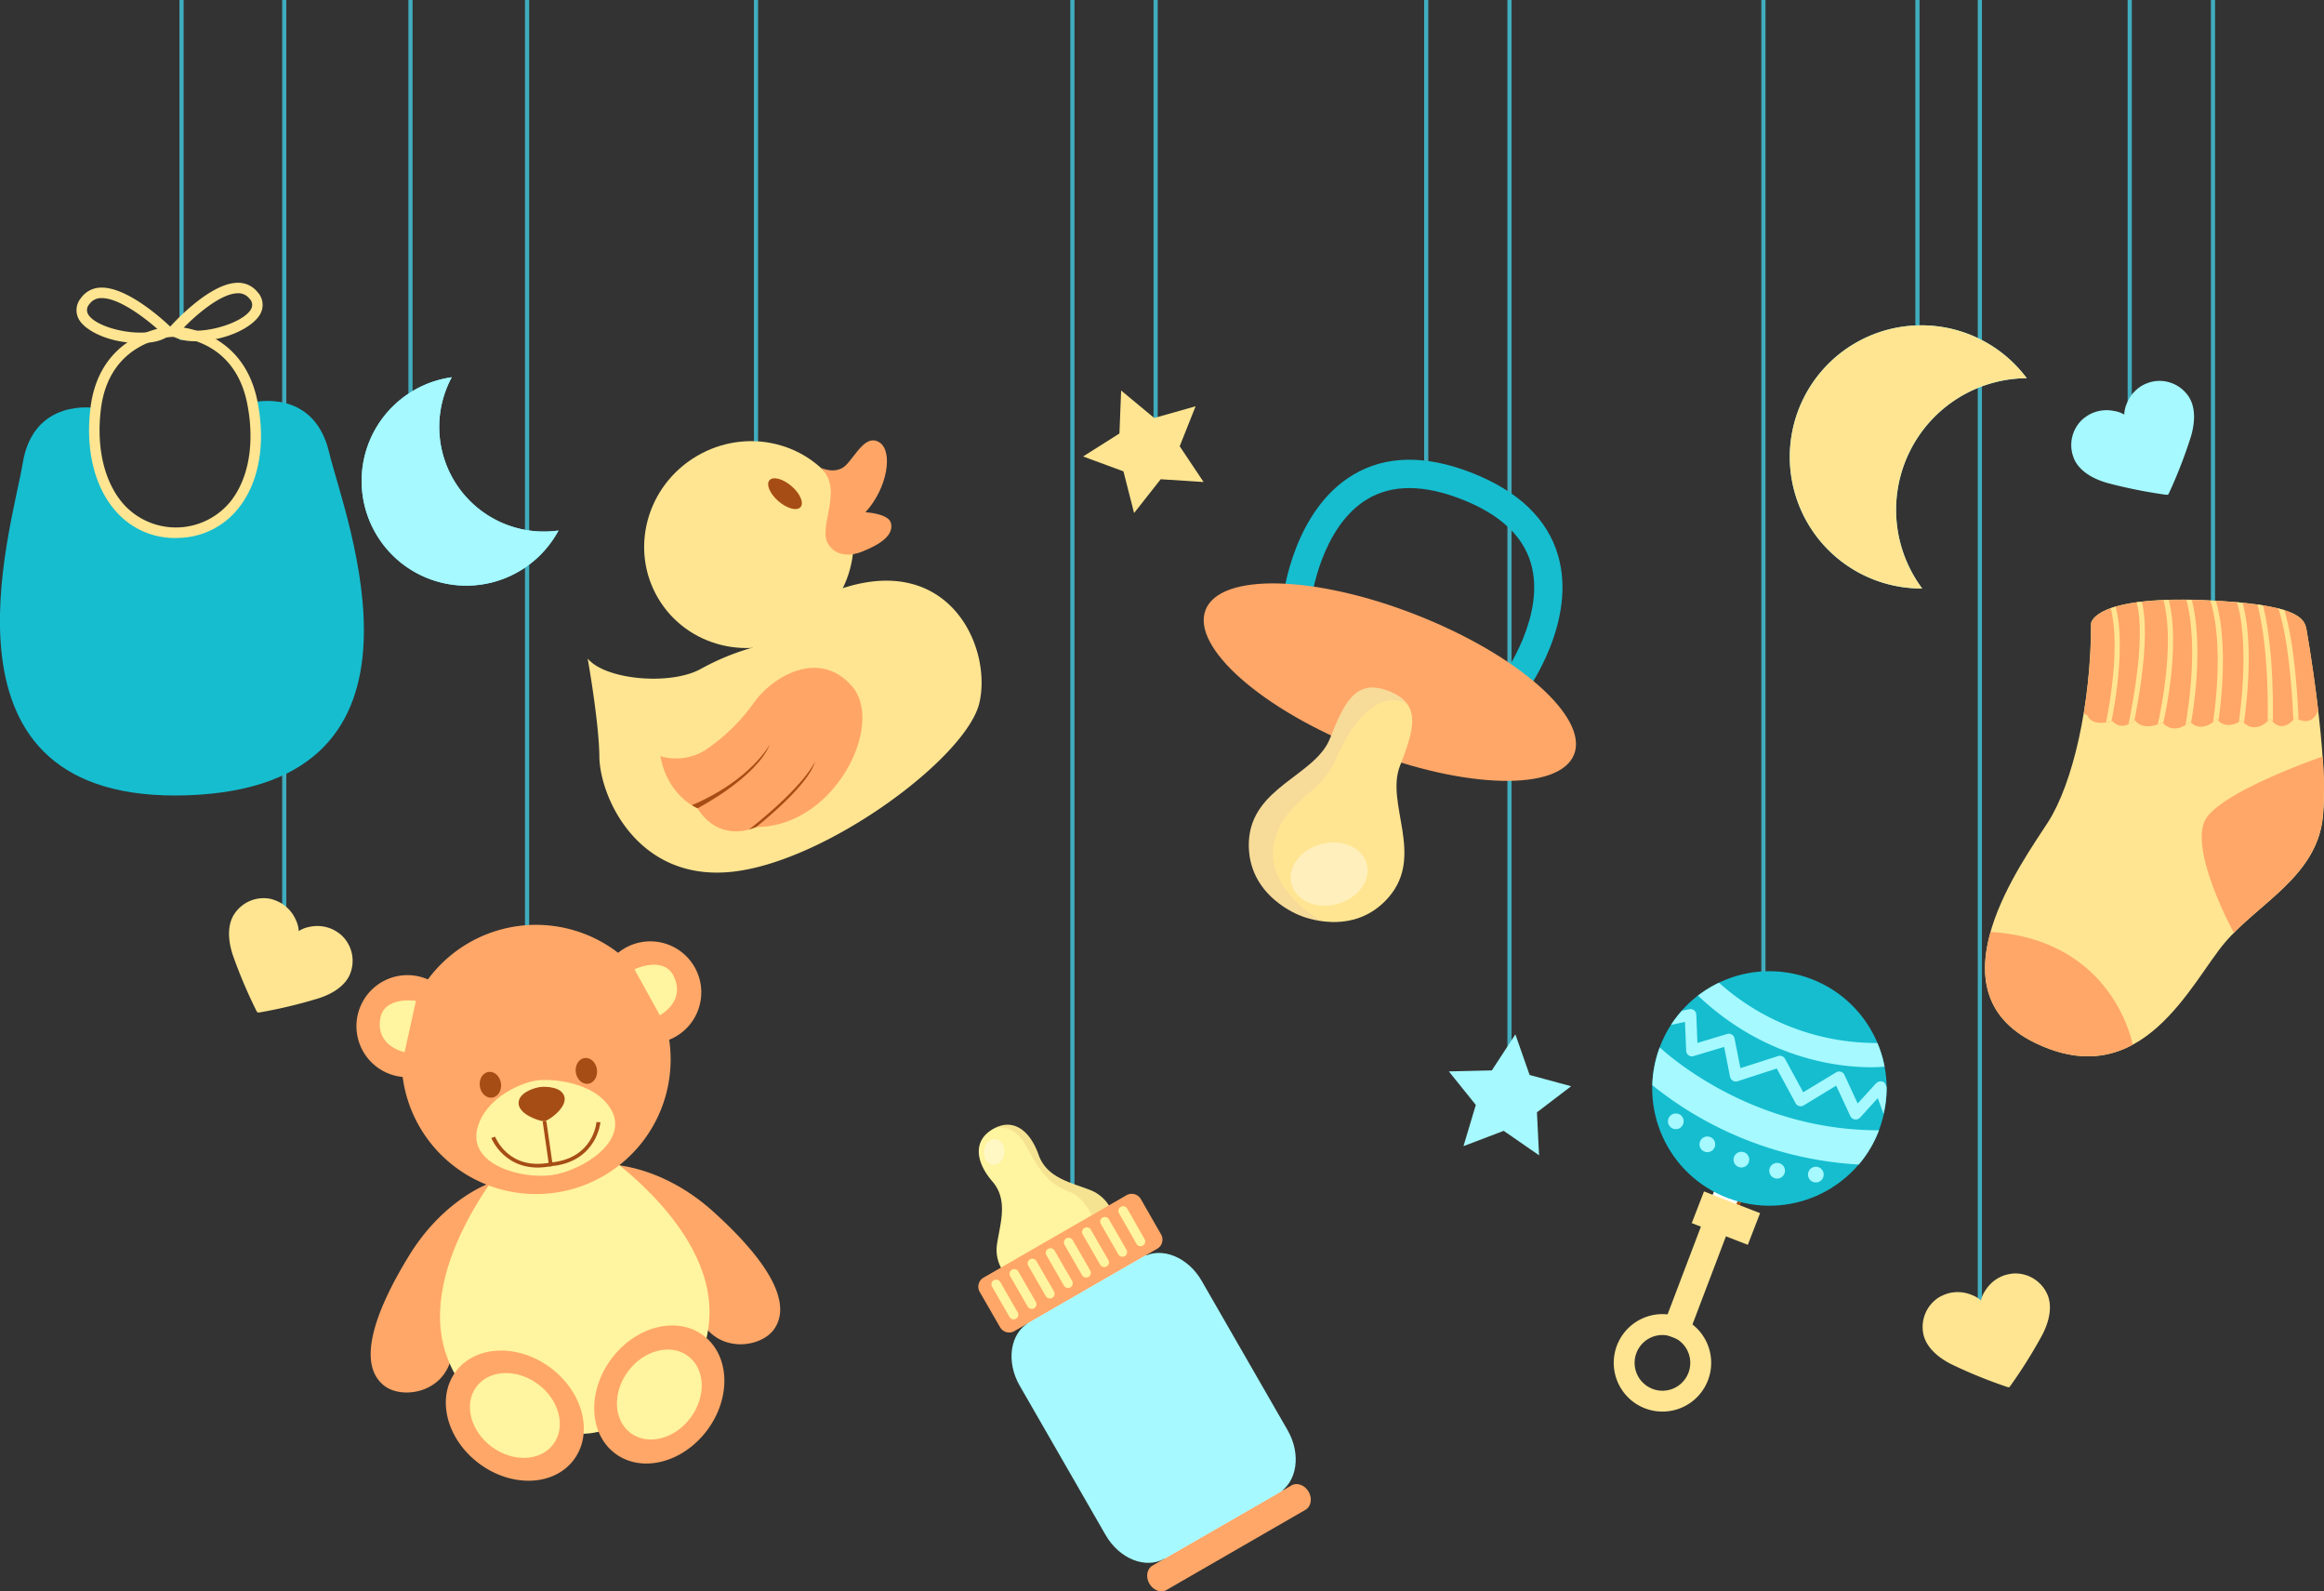 <svg id="OBJECTS" xmlns="http://www.w3.org/2000/svg" xmlns:xlink="http://www.w3.org/1999/xlink" viewBox="0 0 703.15 481.33">
  <rect x="0" y="0" width="703.15" height="481.33" fill="#333333" stroke="none"/>
  <defs>
    <style>
      .cls-1 {
        fill: #ffa768;
      }

      .cls-2 {
        fill: none;
        stroke: #40adbf;
        stroke-miterlimit: 10;
        stroke-width: 1.26px;
      }

      .cls-3 {
        fill: #a5f9ff;
      }

      .cls-4, .cls-8 {
        fill: #fff;
      }

      .cls-5 {
        fill: #15bdcf;
      }

      .cls-6 {
        fill: #ffe591;
      }

      .cls-7 {
        fill: #b080e4;
      }

      .cls-14, .cls-7 {
        opacity: 0.1;
      }

      .cls-8 {
        opacity: 0.4;
      }

      .cls-14, .cls-9 {
        fill: #a64d16;
      }

      .cls-10 {
        fill: #ffa666;
      }

      .cls-11 {
        fill: #fff49f;
      }

      .cls-12 {
        fill: #8190ba;
      }

      .cls-13 {
        fill: #82ebff;
      }

      .cls-15 {
        clip-path: url(#clip-path);
      }

      .cls-16 {
        fill: #52adc4;
      }
    </style>
    <clipPath id="clip-path" transform="translate(-48.42)">
      <path class="cls-1" d="M715.13,181.57c28.32,1.13,30.55,5.33,31.14,8.86,0,0,2,11.21,3.54,24.36h0s-1.38,5.53-7,2.32c0,0-3.74,5.45-7.55.28,0,0-4.34,5.46-8.62.53,0,0-4.64,3.39-7.5-.48,0,0-4.28,4.69-8.14.87,0,0-4.58,4.4-8.32.23,0,0-5.7,3-8.39-.78,0,0-3.58,3.74-6.78.34,0,0-6,2.08-7.64-1.85l-1-.39a167.13,167.13,0,0,0,2.25-27.32S681.79,180.24,715.13,181.57Z"/>
    </clipPath>
  </defs>
  <title>bg-deco-2</title>
  <g>
    <line class="cls-2" x1="228.74" x2="228.74" y2="159.88"/>
    <line class="cls-2" x1="431.52" x2="431.52" y2="143.06"/>
    <line class="cls-2" x1="580.14" x2="580.14" y2="103.2"/>
    <line class="cls-2" x1="644.37" x2="644.37" y2="124.02"/>
    <line class="cls-2" x1="669.56" x2="669.56" y2="185.07"/>
    <line class="cls-2" x1="533.54" x2="533.54" y2="302.2"/>
    <line class="cls-2" x1="324.46" x2="324.46" y2="362.66"/>
    <line class="cls-2" x1="349.65" x2="349.65" y2="127.13"/>
    <line class="cls-2" x1="456.71" x2="456.71" y2="321.1"/>
    <line class="cls-2" x1="599.03" x2="599.03" y2="399.61"/>
    <line class="cls-2" x1="124.2" x2="124.2" y2="120.99"/>
    <line class="cls-2" x1="54.93" x2="54.93" y2="102.83"/>
    <line class="cls-2" x1="159.47" x2="159.47" y2="319.84"/>
    <line class="cls-2" x1="86" x2="86" y2="276.27"/>
    <g>
      <path class="cls-3" d="M439.53,182.5l-3.75-.2a58.38,58.38,0,0,0-6.94,0h0c-7.53.5-11,2.63-11.62,4.29-1.93,4.93,9.44,18.73,35.07,30.78l4.82,2.27-2.31,5.83c-2.42,6.16-7.61,10.1-12.63,13.91-6,4.56-11.2,8.5-11.48,15.57-0.49,12.26,11.76,16.69,11.88,16.74l0.39,0.15a22.33,22.33,0,0,0,9,1.37,15.24,15.24,0,0,0,11.06-5.58c4.6-5.38,3.47-11.79,2.16-19.22-1.09-6.21-2.22-12.62.19-18.78l2.27-5.89,5.05,1.56c12.76,3.94,24.76,5.78,33.79,5.17,7.54-.5,11-2.63,11.63-4.3,1-2.5-1.95-8.5-10.69-15.78l-2.88-2.4L501,205.55a147.24,147.24,0,0,0-57.16-22.41Z" transform="translate(-48.42)"/>
      <g>
        <path class="cls-4" d="M440.79,182.42l-3.75-.2a58.36,58.36,0,0,0-6.94,0h0c-7.53.5-11,2.63-11.62,4.29-1.93,4.93,9.44,18.73,35.07,30.78l4.82,2.27-2.31,5.83c-2.42,6.16-7.61,10.1-12.63,13.91-6,4.56-11.2,8.5-11.48,15.57-0.49,12.26,11.76,16.69,11.88,16.74l0.39,0.15a22.33,22.33,0,0,0,9,1.37,15.24,15.24,0,0,0,11.06-5.58c4.6-5.38,3.47-11.79,2.16-19.22-1.09-6.21-2.22-12.62.19-18.78l2.27-5.89,5.05,1.56c12.76,3.94,24.76,5.78,33.79,5.17,7.54-.5,11-2.63,11.63-4.3,1-2.5-1.95-8.5-10.69-15.78l-2.88-2.4-3.59-2.46a147.24,147.24,0,0,0-57.16-22.41Z" transform="translate(-48.42)"/>
        <g>
          <path class="cls-5" d="M436.67,180.47l4.25,0.51,4.25,0.51c0-.22,2.85-22.11,17-30.54,7.45-4.45,17-4.42,28.49.07s18.5,11,20.94,19.31c4.64,15.79-8.17,33.76-8.3,33.94l3.46,2.51,3.46,2.51c0.63-.87,15.4-21.49,9.6-41.33-3.22-11-12-19.4-26-24.91s-26.19-5.33-36,.57C440,154.24,436.79,179.4,436.67,180.47Z" transform="translate(-48.42)"/>
          <ellipse class="cls-1" cx="468.94" cy="206.32" rx="21.86" ry="59.88" transform="translate(57.25 567.59) rotate(-68.59)"/>
          <g>
            <path class="cls-6" d="M426.28,254.66C425.62,271.25,442,277,442,277s15.86,6.91,26.66-5.71-1.12-28.3,3.33-39.62,6.5-18.78-3.34-22.63-13.39,3-17.83,14.33S426.94,238.06,426.28,254.66Z" transform="translate(-48.42)"/>
            <path class="cls-7" d="M442,277a26.51,26.51,0,0,0,6.36,1.63s-16.81-9.18-14.59-22.74,14.17-15.08,19-26.59,13.17-20.7,21.35-16.42h0a11.81,11.81,0,0,0-5.49-3.84c-9.84-3.86-13.39,3-17.83,14.33s-23.83,14.73-24.49,31.32S442,277,442,277Z" transform="translate(-48.42)"/>
            <ellipse class="cls-8" cx="453.65" cy="263.82" rx="11.85" ry="9.43" transform="matrix(0.96, -0.26, 0.26, 0.96, -101.96, 129.07)"/>
          </g>
        </g>
      </g>
    </g>
    <g>
      <path class="cls-5" d="M236,209.62c0.95,6.22,1.75,13.52,1.36,18.88-0.25,3.53,2.37,13.13,9.85,20.4,6.25,6.08,14,8.69,23.06,7.78,9.34-.94,21.42-5.56,34-13,20.21-11.93,33.95-26.3,35.55-33.3,1.55-6.78-.57-17.43-7.55-23.81-6.18-5.65-15.06-6.81-25.68-3.35l-14.3,4.66,6.64-13.49a25.3,25.3,0,0,0,2.44-8.26l0.56-4.81,4.79-.73a6,6,0,0,0,1-.24l-10-.53,9-9.91a19.44,19.44,0,0,0,3.65-5.86l-0.33.34a11.71,11.71,0,0,1-2.36,1.85c-5.68,3.35-11.84.56-12.52,0.23l2.12-4.39-3.46,3.54a25.54,25.54,0,0,0-30.24-2.93c-12.13,7.16-16.36,22.54-9.42,34.28A24.62,24.62,0,0,0,276,189l0.9-.22,1.55,0.4-1.22,4.74,0.76,5.94,0.4,1.62a70.41,70.41,0,0,0-14,5.89C257.49,211,245.69,211.88,236,209.62Z" transform="translate(-48.42)"/>
      <g>
        <path class="cls-4" d="M234.78,210.34c0.95,6.22,1.75,13.52,1.36,18.88-0.25,3.53,2.37,13.13,9.85,20.4,6.25,6.08,14,8.69,23.06,7.78,9.34-.94,21.42-5.56,34-13,20.21-11.93,33.95-26.3,35.55-33.3,1.55-6.78-.57-17.42-7.55-23.81-6.18-5.65-15.06-6.81-25.68-3.35l-14.3,4.66,6.64-13.49a25.3,25.3,0,0,0,2.44-8.26l0.56-4.81,4.79-.73a6,6,0,0,0,1-.24l-10-.53,9-9.91a19.42,19.42,0,0,0,3.65-5.85l-0.33.34a11.71,11.71,0,0,1-2.36,1.85c-5.68,3.35-11.84.56-12.52,0.23l2.12-4.39-3.46,3.54a25.54,25.54,0,0,0-30.24-2.93C250.3,150.6,246.07,166,253,177.72a24.62,24.62,0,0,0,21.82,11.95l0.9-.22,1.55,0.4-1.22,4.74,0.76,5.94,0.4,1.62a70.41,70.41,0,0,0-14,5.89C256.28,211.76,244.47,212.6,234.78,210.34Z" transform="translate(-48.42)"/>
        <g>
          <ellipse class="cls-6" cx="275" cy="164.73" rx="31.89" ry="31.07" transform="translate(-93.98 162.7) rotate(-30.56)"/>
          <path class="cls-6" d="M275.69,196a74.49,74.49,0,0,0-15.46,6.45c-9.14,4.89-28.61,3.22-34-3.25,0,0,3.43,19.22,3.53,29.57,0.12,12.16,11.44,37.81,39.88,34.95s71.3-34.5,75.12-51.19-9-45.14-41.39-34.61C303.42,177.92,287.47,194.24,275.69,196Z" transform="translate(-48.42)"/>
          <ellipse class="cls-9" cx="285.92" cy="149.3" rx="3.02" ry="6.21" transform="translate(-62.23 268.47) rotate(-49.25)"/>
          <path class="cls-10" d="M296.77,141.5s4.6,2.22,7.62-.82,6-9.51,10.13-6.86,2.52,13.7-4.24,21.12c0,0,6.89.36,7.68,3.19s-1.33,5.85-8.85,8.77c0,0-6.73,3-10.08-2.28S303.88,148.19,296.77,141.5Z" transform="translate(-48.42)"/>
          <g>
            <path class="cls-10" d="M263,226.06a57.36,57.36,0,0,0,13.5-13.48c5.47-7.79,19.67-16.55,29.71-5s-5.24,42.59-29,42.57c0,0-10.7,5.36-17.77-5.65,0,0-9-3.63-11.22-15.79A16.61,16.61,0,0,0,263,226.06Z" transform="translate(-48.42)"/>
            <path class="cls-9" d="M259.46,244.49s17.73-9.14,21.93-19.4c0,0-5.74,10.86-23.65,18.47Z" transform="translate(-48.42)"/>
            <path class="cls-9" d="M277.23,250.14s16-12.54,17.79-19.87c0,0-2.5,6.8-20,20.67Z" transform="translate(-48.42)"/>
          </g>
        </g>
      </g>
    </g>
    <g>
      <path class="cls-3" d="M234.46,426l1.88,4.69a9.35,9.35,0,0,0,3.06,4.1,10.25,10.25,0,0,0,7.69,1.71,18.56,18.56,0,0,0,11.84-7.55c5.08-6.8,5.35-15.73.61-19.91l-2.65-2.34,0.8-3.44c0.15-.64.28-1.31,0.39-2L260,389.06l8.31,9.11a7.66,7.66,0,0,0,6.78,2.23h0a6.26,6.26,0,0,0,4-1.91c2.51-3.54-.76-12.69-17.46-27.76-10.75-9.7-21.2-12-25.18-12.54L234.8,358l-7.18-5.79,5.8-4.6A34.93,34.93,0,0,0,246.3,315.3l0-.15-0.67-4.63L250,308.8a9.51,9.51,0,1,0-9.52-16.2l-3.64,3-3.72-2.87a34.77,34.77,0,0,0-49.19,6.88l-2.8,3.79-4.32-1.88a9.51,9.51,0,1,0-4.7,18.18l4.68,0.45,0.67,5.05A34.93,34.93,0,0,0,199,352.61l13.1,5.22-12.9,5.7c-3.69,1.63-13.1,6.77-20.72,19.2-11.76,19.18-12.31,28.88-8.9,31.57a6.29,6.29,0,0,0,4.38.7,7.53,7.53,0,0,0,6.19-4.81l5.1-14,5.91,13.72c0.33,0.77.73,1.57,1.24,2.5l1.74,3.17-2,3c-3.62,5.36-.9,14,6.06,19.16a18.56,18.56,0,0,0,13.49,3.89,10.25,10.25,0,0,0,6.89-3.82,9.37,9.37,0,0,0,1.78-4.82l0.47-5.09,5.11-.27c0.77,0,1.3-.09,1.48-0.11l1-.15c0.14,0,.51-0.1,1.06-0.22Z" transform="translate(-48.42)"/>
      <g>
        <path class="cls-4" d="M233.16,426.17l1.88,4.69A9.35,9.35,0,0,0,238.1,435a10.25,10.25,0,0,0,7.69,1.71,18.56,18.56,0,0,0,11.84-7.55c5.08-6.8,5.35-15.73.61-19.91l-2.65-2.34,0.8-3.44c0.15-.64.28-1.31,0.39-2l1.91-12.18,8.31,9.11a7.66,7.66,0,0,0,6.78,2.23h0a6.27,6.27,0,0,0,4-1.91c2.51-3.54-.76-12.69-17.46-27.76-10.75-9.7-21.2-12-25.18-12.54l-1.63-.22-7.18-5.79,5.8-4.6A34.93,34.93,0,0,0,245,315.49l0-.15-0.67-4.63,4.35-1.72a9.51,9.51,0,1,0-9.52-16.2l-3.64,3-3.72-2.87a34.77,34.77,0,0,0-49.19,6.88l-2.8,3.79-4.32-1.88a9.51,9.51,0,1,0-4.7,18.18l4.68,0.45,0.67,5.05a34.93,34.93,0,0,0,21.61,27.43l13.1,5.22-12.9,5.7c-3.69,1.63-13.1,6.77-20.72,19.2-11.76,19.18-12.31,28.88-8.9,31.57a6.29,6.29,0,0,0,4.38.7,7.53,7.53,0,0,0,6.19-4.81l5.1-14,5.91,13.72c0.33,0.77.73,1.57,1.24,2.5l1.74,3.17-2,3c-3.62,5.36-.9,14,6.06,19.16a18.56,18.56,0,0,0,13.49,3.89A10.25,10.25,0,0,0,217.3,438a9.37,9.37,0,0,0,1.78-4.82l0.47-5.09,5.11-.27c0.77,0,1.3-.09,1.48-0.11l1-.15c0.14,0,.51-0.1,1.06-0.22Z" transform="translate(-48.42)"/>
        <g>
          <g>
            <path class="cls-1" d="M197.72,357.45s-14.55,4.43-25.55,22.37-15.57,33-7.51,39.31c5.34,4.2,18.12,2.34,20.4-8.87,1-5.05,1.18-14.85,4.42-23.62a59.71,59.71,0,0,1,6.79-13.57Z" transform="translate(-48.42)"/>
            <path class="cls-1" d="M233.44,352.29s15.21,0.13,30.83,14.23,24.26,27.22,18.32,35.58c-3.93,5.54-16.72,7.37-22.08-2.74-2.42-4.55-5.33-13.91-10.92-21.4a59.68,59.68,0,0,0-10.35-11.1Z" transform="translate(-48.42)"/>
            <path class="cls-11" d="M226.28,345.46l-10.89,4.14-11.61-.89s-30,33.48-20.29,61.21,43.4,23.62,43.4,23.62l1.22-.18s33.5-5.6,34.94-34.93S226.28,345.46,226.28,345.46Z" transform="translate(-48.42)"/>
            <g>
              <ellipse class="cls-1" cx="204.19" cy="428.16" rx="18.07" ry="22.29" transform="translate(-309.41 335.3) rotate(-53.21)"/>
              <ellipse class="cls-11" cx="204.19" cy="428.16" rx="11.78" ry="14.53" transform="translate(-309.41 335.33) rotate(-53.22)"/>
            </g>
            <g>
              <ellipse class="cls-1" cx="247.9" cy="421.84" rx="22.29" ry="18.07" transform="translate(-286.82 367.78) rotate(-53.22)"/>
              <ellipse class="cls-11" cx="247.9" cy="421.85" rx="14.53" ry="11.78" transform="translate(-286.82 367.78) rotate(-53.22)"/>
            </g>
          </g>
          <g>
            <path class="cls-1" d="M260.44,297.94a15.42,15.42,0,0,0-25-9.74,40.69,40.69,0,0,0-57.56,8.05,15.43,15.43,0,1,0-7.62,29.5c0,0.17,0,.34.06,0.52a40.71,40.71,0,0,0,80.59-11.63l0-.15A15.44,15.44,0,0,0,260.44,297.94Z" transform="translate(-48.42)"/>
            <g>
              <ellipse class="cls-9" cx="196.77" cy="328.13" rx="3.23" ry="3.93" transform="translate(-93.29 31.49) rotate(-8.22)"/>
              <ellipse class="cls-9" cx="225.81" cy="323.94" rx="3.23" ry="3.93" transform="translate(-92.39 35.59) rotate(-8.22)"/>
            </g>
            <path class="cls-11" d="M233.26,335.5c-5-8.39-18-9.28-22.42-8.7s-15.58,5.08-18,14.53c-2.76,11,13.43,15.42,22.65,14.09C224.42,354.14,239,345.22,233.26,335.5Z" transform="translate(-48.42)"/>
            <path class="cls-9" d="M211.69,328.82c-1.88.27-6.82,1.88-6.33,5.25,0.43,3,5.83,5,7.83,5.11,1.89-.65,6.49-4.15,6.06-7.12C218.76,328.69,213.57,328.55,211.69,328.82Z" transform="translate(-48.42)"/>
            <path class="cls-9" d="M228.88,339.39c0,0.45-1.07,10.79-13.3,12.18V351.5l-0.58.12-0.59.05v0.06c-12.12,2.12-16-7.5-16.2-7.92l-1.13.4c0,0.11,4.26,10.55,16.88,8.73,0.39-.06.8-0.14,1.2-0.22s0.83-.07,1.21-0.12c12.62-1.82,13.71-13,13.72-13.15Z" transform="translate(-48.42)"/>
            <rect class="cls-9" x="213.61" y="339.1" width="1.12" height="13.74" transform="translate(-95.65 34.14) rotate(-8.21)"/>
            <path class="cls-11" d="M174.27,302.73s-9.67-1.56-10.81,5.39c-1.38,8.43,7.38,10.14,7.38,10.14Z" transform="translate(-48.42)"/>
            <path class="cls-11" d="M240.38,293.18s8.84-4.23,11.89,2.11c3.71,7.69-4.21,11.81-4.21,11.81Z" transform="translate(-48.42)"/>
          </g>
        </g>
      </g>
    </g>
    <g>
      <path class="cls-12" d="M68,128.07c-4.6,1.78-7.33,5.65-8.34,11.83C59.29,142,58.7,144.8,58,148c-4,18.74-11.45,53.62,4.7,72.87,8.34,9.94,22.48,14.63,42,13.93,9.27-.33,17.32-1.79,23.92-4.33,37.12-14.3,23.2-62.44,16.51-85.57-0.91-3.14-1.69-5.84-2.19-8-1.38-5.83-5.07-12.44-14.71-11.88,1.25,11.26-1.12,21.48-6.71,28.55a25,25,0,0,1-10.72,8,26.71,26.71,0,0,1-8.66,1.73,25.16,25.16,0,0,1-20-8.3c-6.08-6.66-9.17-16.67-8.72-28A16.79,16.79,0,0,0,68,128.07Z" transform="translate(-48.42)"/>
      <g>
        <path class="cls-4" d="M68.36,129.06c-4.6,1.78-7.33,5.65-8.34,11.83-0.35,2.14-.94,4.89-1.62,8.08-4,18.74-11.45,53.62,4.7,72.87,8.34,9.94,22.48,14.63,42,13.94,9.27-.33,17.32-1.79,23.92-4.33,37.12-14.3,23.2-62.43,16.51-85.57-0.91-3.14-1.69-5.84-2.19-8C142,132.11,138.3,125.5,128.66,126c1.25,11.26-1.12,21.48-6.71,28.55a25,25,0,0,1-10.72,8,26.73,26.73,0,0,1-8.66,1.74,25.16,25.16,0,0,1-20-8.3c-6.08-6.66-9.17-16.67-8.72-28A16.78,16.78,0,0,0,68.36,129.06Z" transform="translate(-48.42)"/>
        <g>
          <path class="cls-5" d="M148,136.83c-4.68-19.72-23.2-15.08-23.2-15.08,6.36,39.69-22.35,39.37-22.35,39.37s-28.12,2.45-25.08-37.69c0,0-18.81-3.31-22.08,16.69s-30,103.27,50,100.43S152.69,156.55,148,136.83Z" transform="translate(-48.42)"/>
          <path class="cls-6" d="M126.33,121.44c-4.57-22.93-25.89-22.72-26.1-22.71v0c-0.22,0-21.5,1.31-24.42,24.5-1.62,12.87,1.26,24.42,7.91,31.69a23.59,23.59,0,0,0,18.77,7.78h0a23.6,23.6,0,0,0,18.17-9.1C126.81,145.88,128.86,134.16,126.33,121.44Zm-8.13,30.2a21.31,21.31,0,0,1-32.14,1.14c-6-6.58-8.6-17.21-7.1-29.15,2.56-20.28,20.25-21.66,21.38-21.72s18.88,0.1,22.87,20.15C125.56,133.86,123.73,144.64,118.2,151.64Z" transform="translate(-48.42)"/>
          <g>
            <path class="cls-6" d="M108.35,103.2c-2.68.1-6.31-.2-8.36-2.16L98.87,100l1-1.15c0.47-.53,11.63-13,20.19-13.31a7.48,7.48,0,0,1,6.23,2.75,5.68,5.68,0,0,1,1.08,6.28C125.65,98.45,117.87,102.86,108.35,103.2Zm-4.74-3.68a13.7,13.7,0,0,0,4.63.5c6.91-.25,14.81-3.53,16.26-6.76a2.58,2.58,0,0,0-.63-2.95,4.23,4.23,0,0,0-3.67-1.6C114.93,88.89,107.37,95.62,103.6,99.52Z" transform="translate(-48.42)"/>
            <path class="cls-6" d="M72.25,96.52a5.68,5.68,0,0,1,.64-6.34,7.47,7.47,0,0,1,6-3.18c8.56-.3,20.57,11.34,21.08,11.84l1.1,1.07L100,101c-1.91,2.1-5.5,2.65-8.18,2.74C82.34,104.12,74.27,100.28,72.25,96.52ZM79,90.17A4.24,4.24,0,0,0,75.47,92a2.58,2.58,0,0,0-.42,3c1.67,3.12,9.78,5.83,16.7,5.59a13.62,13.62,0,0,0,4.58-.83C92.3,96.16,84.28,90,79,90.17Z" transform="translate(-48.42)"/>
          </g>
        </g>
      </g>
    </g>
    <g>
      <path class="cls-13" d="M187,147.21a31.66,31.66,0,0,1-1.9-33.1,31.67,31.67,0,1,0,32.3,46.36A31.66,31.66,0,0,1,187,147.21Z" transform="translate(-48.42)"/>
      <g>
        <path class="cls-12" d="M178.68,121a27.16,27.16,0,0,0,11.82,51.63,27,27,0,0,0,15.5-4.88,27.44,27.44,0,0,0,3.36-2.76A36.18,36.18,0,0,1,178.68,121Z" transform="translate(-48.42)"/>
        <g>
          <path class="cls-4" d="M177.68,121a27.16,27.16,0,0,0,11.82,51.63,27,27,0,0,0,15.5-4.88,27.34,27.34,0,0,0,3.36-2.76A36.18,36.18,0,0,1,177.68,121Z" transform="translate(-48.42)"/>
          <path class="cls-3" d="M187,147.21a31.66,31.66,0,0,1-1.9-33.1,31.67,31.67,0,1,0,32.3,46.36A31.66,31.66,0,0,1,187,147.21Z" transform="translate(-48.42)"/>
        </g>
      </g>
    </g>
    <g>
      <path class="cls-9" d="M547.81,425l-0.38,1,0.38-1h0Zm7.07-96.58a30.22,30.22,0,0,0,12,24.91l3.16,2.38-2.62,6.89,7.2,2.74,2.54-6.68,4.11,0.52A30.37,30.37,0,0,0,610.13,346l0.24-.37,0.38-.61,0.39-.65,0.34-.61,0.36-.66,0.27-.54c0.15-.3.27-0.58,0.4-0.86l0.21-.45c0.19-.44.38-0.88,0.55-1.33l0-.07A30,30,0,0,0,615.24,329v-0.13a30,30,0,0,0-.86-6.78l0-.13c-0.11-.45-0.24-0.92-0.38-1.39s-0.34-1.06-.51-1.53l0-.06c-0.19-.51-0.37-1-0.56-1.43A30.15,30.15,0,0,0,572.13,302L572,302q-0.7.33-1.39,0.71l-0.12.07c-0.41.23-.82,0.46-1.22,0.71l-0.1.06c-0.45.28-.83,0.52-1.2,0.78l-0.11.08c-0.42.29-.83,0.59-1.24,0.9l-0.1.08a30,30,0,0,0-5.5,5.55l-0.11.14a30.29,30.29,0,0,0-4,7.23l-0.14.39c-0.26.69-.5,1.44-0.74,2.27l0,0.16c-0.21.75-.39,1.52-0.55,2.31l-5.2-.88,5.16,1.05a29.64,29.64,0,0,0-.52,4.73v0.1Z" transform="translate(-48.42)"/>
      <g>
        <path class="cls-4" d="M546.54,425l-0.38,1,0.38-1h0Zm7.07-96.58a30.22,30.22,0,0,0,12,24.91l3.16,2.38-2.62,6.89,7.21,2.74,2.54-6.68,4.11,0.52A30.37,30.37,0,0,0,608.87,346l0.24-.37,0.38-.61,0.39-.65,0.34-.61,0.35-.67,0.27-.54c0.15-.3.27-0.58,0.4-0.86l0.21-.45c0.19-.44.37-0.88,0.55-1.33l0-.07A30.06,30.06,0,0,0,614,329v-0.13a30.05,30.05,0,0,0-.86-6.78l0-.13c-0.11-.45-0.24-0.92-0.38-1.39s-0.34-1.06-.51-1.53l0-.06c-0.19-.51-0.37-1-0.56-1.43A30.15,30.15,0,0,0,570.86,302l-0.09,0q-0.7.33-1.39,0.71l-0.12.07q-0.62.34-1.22,0.7l-0.1.06c-0.45.28-.83,0.52-1.2,0.78l-0.11.08q-0.63.43-1.24,0.9l-0.1.08a29.92,29.92,0,0,0-5.5,5.55l-0.11.14a30.36,30.36,0,0,0-4,7.23l-0.14.39c-0.26.69-.51,1.44-0.74,2.27l0,0.16c-0.21.75-.39,1.52-0.55,2.31l-5.2-.88,5.16,1.05a29.8,29.8,0,0,0-.52,4.74v0.1Z" transform="translate(-48.42)"/>
        <g>
          <rect class="cls-6" x="564.57" y="354.97" width="10.3" height="18.24" transform="matrix(0.36, -0.93, 0.93, 0.36, -21.51, 767.22)"/>
          <rect class="cls-6" x="542.11" y="382.3" width="39.02" height="8.12" transform="translate(-47.52 774.03) rotate(-69.19)"/>
          <path class="cls-6" d="M556.66,398.45a14.74,14.74,0,1,0,8.54,19A14.74,14.74,0,0,0,556.66,398.45Zm-8.24,21.65a8.42,8.42,0,1,1,10.86-4.88A8.42,8.42,0,0,1,548.42,420.11Z" transform="translate(-48.42)"/>
          <g>
            <circle class="cls-5" cx="583.79" cy="329.24" r="35.46" transform="translate(20.12 757.88) rotate(-69.18)"/>
            <g>
              <g>
                <g>
                  <circle class="cls-3" cx="555.48" cy="339.2" r="2.38" transform="translate(-7.45 737.81) rotate(-69.18)"/>
                  <circle class="cls-3" cx="564.99" cy="346.12" r="2.38" transform="translate(-7.83 751.11) rotate(-69.17)"/>
                </g>
                <circle class="cls-3" cx="575.33" cy="350.81" r="2.38" transform="translate(-5.59 763.74) rotate(-69.17)"/>
                <g>
                  <circle class="cls-3" cx="597.85" cy="355.31" r="2.38" transform="translate(4.72 787.71) rotate(-69.17)"/>
                  <circle class="cls-3" cx="586.15" cy="354.16" r="2.38" transform="translate(-1.61 776.21) rotate(-69.19)"/>
                </g>
              </g>
              <path class="cls-3" d="M568.52,297.25a35.75,35.75,0,0,0-6.37,3.9c26.52,25.12,56.41,21.48,56.47,21.48a35.51,35.51,0,0,0-2.17-7.15A71.33,71.33,0,0,1,568.52,297.25Z" transform="translate(-48.42)"/>
              <path class="cls-3" d="M619.24,328.93l-0.3-.83c-0.5-1.38-2.23-1.22-3-.32l-5.46,6-4-8.64a1.77,1.77,0,0,0-2.34-.89L594,330.38l-5.44-10a1.83,1.83,0,0,0-2.34-.89L575,323.08q-0.88-4.47-1.77-8.94a1.78,1.78,0,0,0-2-1.46L562,315.45q-0.18-4.38-.36-8.76a1.77,1.77,0,0,0-2-1.46l-2.34.49A35,35,0,0,0,554,310l4.23-.89q0.18,4.47.37,8.94a1.76,1.76,0,0,0,2,1.46l9.48-2.85,1.77,9a1.81,1.81,0,0,0,2.48,1.33L586,323.2l5.63,10.38a1.78,1.78,0,0,0,2.34.89l10-6.09,4.31,9.26a1.8,1.8,0,0,0,3,.32l5.28-5.8,1.74,4.76A35.15,35.15,0,0,0,619.24,328.93Z" transform="translate(-48.42)"/>
              <path class="cls-3" d="M550.59,316.81a35.39,35.39,0,0,0-2.24,11.43,109.3,109.3,0,0,0,62.47,24,35.28,35.28,0,0,0,6.11-10.35h0C580.42,341.9,555.77,321.51,550.59,316.81Z" transform="translate(-48.42)"/>
            </g>
          </g>
          <line class="cls-10" x1="526.46" y1="363.01" x2="518.88" y2="360.12"/>
        </g>
      </g>
    </g>
    <g>
      <path class="cls-13" d="M626.28,136.46a39.78,39.78,0,0,1,35.35-22.07A39.8,39.8,0,1,0,630,178,39.78,39.78,0,0,1,626.28,136.46Z" transform="translate(-48.42)"/>
      <g>
        <path class="cls-12" d="M650.84,110.41a34.13,34.13,0,0,0-49.79,44.18,33.92,33.92,0,0,0,14.72,14.14,34.5,34.5,0,0,0,5.07,2A45.47,45.47,0,0,1,650.84,110.41Z" transform="translate(-48.42)"/>
        <g>
          <path class="cls-4" d="M649.58,110.41a34.13,34.13,0,0,0-49.79,44.18,33.92,33.92,0,0,0,14.72,14.14,34.52,34.52,0,0,0,5.07,2A45.47,45.47,0,0,1,649.58,110.41Z" transform="translate(-48.42)"/>
          <path class="cls-6" d="M626.28,136.46a39.78,39.78,0,0,1,35.35-22.07A39.8,39.8,0,1,0,630,178,39.78,39.78,0,0,1,626.28,136.46Z" transform="translate(-48.42)"/>
        </g>
      </g>
    </g>
    <g>
      <path class="cls-3" d="M434.79,435.89c2.67,4.63,1.91,9.5-.47,11.13l4.53,7.19-35,20.18L399.65,467c-2.89,1.64-7.62-.73-10.12-5.07l-26-45.18c-2.66-4.63-1.91-9.49.46-11.13L358,396l-1.55.89-3.67-6.36,7.87-4.54L358,381.18a5.15,5.15,0,0,1-.59-3.33c0.15-1.07.36-2.16,0.57-3.27,1.09-5.79,2.59-13.72-3.26-20.48-2.26-2.61-2.87-4.69-2.7-5.68,0-.2.13-0.79,1.44-1.55s1.86-.53,2-0.46c0.94,0.35,2.43,1.92,3.56,5.19,2.92,8.44,10.53,11.12,16.09,13.08,1.06,0.37,2.11.74,3.11,1.14a5.14,5.14,0,0,1,2.59,2.18l2.88,4.71,7.93-4.57,3.67,6.36-2.24,1.29,5.61,9.85c2.89-1.63,7.62.74,10.11,5.08Z" transform="translate(-48.42)"/>
      <g>
        <path class="cls-4" d="M433.07,435.43c2.67,4.63,1.91,9.5-.47,11.13l4.53,7.19-35,20.18-4.22-7.39c-2.89,1.64-7.62-.74-10.12-5.07l-26-45.18c-2.66-4.63-1.91-9.49.46-11.13l-6-9.58-1.55.89L351,390.11l7.87-4.54-2.63-4.85a5.15,5.15,0,0,1-.59-3.33c0.15-1.07.36-2.16,0.57-3.27,1.09-5.79,2.59-13.72-3.26-20.48-2.26-2.61-2.87-4.69-2.7-5.68,0-.2.13-0.79,1.44-1.55s1.85-.53,2-0.46c0.94,0.35,2.43,1.92,3.56,5.19,2.92,8.44,10.53,11.12,16.09,13.08,1.06,0.37,2.11.74,3.11,1.14a5.14,5.14,0,0,1,2.59,2.18l2.88,4.71,7.93-4.57,3.67,6.36-2.24,1.29,5.61,9.85c2.89-1.63,7.62.74,10.11,5.08Z" transform="translate(-48.42)"/>
        <g>
          <g>
            <path class="cls-11" d="M378.65,360.11c-5.94-2.4-13.49-3.66-16-10.82s-7.57-11.37-13.8-7.78-5.14,10.11-.18,15.84,2.27,12.9,1.37,19.24a11.53,11.53,0,0,0,4.51,10.68L369,376.48l16.59-7.12A11.53,11.53,0,0,0,378.65,360.11Z" transform="translate(-48.42)"/>
            <path class="cls-14" d="M362.68,349.29c-2.47-7.16-7.57-11.37-13.8-7.78,0,0,5.73-2.69,10,5.08s6.5,11.37,13.32,14c4,1.53,6.79,6.86,8.37,11l5.09-2.18a11.53,11.53,0,0,0-7-9.25C372.71,357.71,365.16,356.45,362.68,349.29Z" transform="translate(-48.42)"/>
            <path class="cls-8" d="M350.32,344.73c1.59,0.67,2.38,2.87,1.77,4.92s-2.41,3.15-4,2.48-2.38-2.87-1.76-4.91S348.72,344.05,350.32,344.73Z" transform="translate(-48.42)"/>
          </g>
          <g>
            <g>
              <path class="cls-1" d="M393.58,362.68a3.18,3.18,0,0,0-4.32-1.16L346,386.45a3.17,3.17,0,0,0-1.16,4.32l6.17,10.7a3.18,3.18,0,0,0,4.32,1.16l43.23-24.93a3.18,3.18,0,0,0,1.16-4.32Z" transform="translate(-48.42)"/>
              <g>
                <g>
                  <g>
                    <path class="cls-11" d="M356.34,396.94a1.42,1.42,0,0,1-.52,1.95h0a1.42,1.42,0,0,1-1.94-.52l-5.3-9.18a1.42,1.42,0,0,1,.52-1.95h0a1.43,1.43,0,0,1,1.95.52Z" transform="translate(-48.42)"/>
                    <path class="cls-11" d="M361.83,393.78a1.42,1.42,0,0,1-.52,1.94h0a1.42,1.42,0,0,1-1.95-.52l-5.3-9.18a1.42,1.42,0,0,1,.52-1.94h0a1.42,1.42,0,0,1,1.95.52Z" transform="translate(-48.42)"/>
                  </g>
                  <g>
                    <path class="cls-11" d="M367.31,390.62a1.43,1.43,0,0,1-.52,1.95h0a1.42,1.42,0,0,1-1.95-.52l-5.3-9.18a1.43,1.43,0,0,1,.52-1.95h0a1.42,1.42,0,0,1,1.95.52Z" transform="translate(-48.42)"/>
                    <path class="cls-11" d="M372.8,387.45a1.43,1.43,0,0,1-.52,1.95h0a1.43,1.43,0,0,1-1.95-.52l-5.3-9.19a1.42,1.42,0,0,1,.52-1.95h0a1.42,1.42,0,0,1,1.94.52Z" transform="translate(-48.42)"/>
                  </g>
                </g>
                <g>
                  <g>
                    <path class="cls-11" d="M378.28,384.29a1.43,1.43,0,0,1-.52,1.95h0a1.43,1.43,0,0,1-1.95-.52l-5.3-9.19a1.43,1.43,0,0,1,.52-1.95h0a1.43,1.43,0,0,1,1.95.52Z" transform="translate(-48.42)"/>
                    <path class="cls-11" d="M383.76,381.13a1.42,1.42,0,0,1-.52,1.95h0a1.42,1.42,0,0,1-1.94-.52l-5.3-9.18a1.43,1.43,0,0,1,.52-1.95h0a1.42,1.42,0,0,1,1.95.52Z" transform="translate(-48.42)"/>
                  </g>
                  <g>
                    <path class="cls-11" d="M389.25,378a1.43,1.43,0,0,1-.52,1.95h0a1.42,1.42,0,0,1-1.94-.52l-5.3-9.19a1.42,1.42,0,0,1,.52-1.95h0a1.42,1.42,0,0,1,1.94.52Z" transform="translate(-48.42)"/>
                    <path class="cls-11" d="M394.73,374.8a1.43,1.43,0,0,1-.52,1.95h0a1.42,1.42,0,0,1-1.95-.52L387,367a1.42,1.42,0,0,1,.52-1.95h0a1.42,1.42,0,0,1,1.95.52Z" transform="translate(-48.42)"/>
                  </g>
                </g>
              </g>
            </g>
            <path class="cls-1" d="M444.36,451.21c1.17,2,.75,4.48-0.93,5.45l-42.08,24.27c-1.68,1-4,.1-5.18-1.92s-0.75-4.48.93-5.45l42.08-24.27C440.86,448.32,443.19,449.19,444.36,451.21Z" transform="translate(-48.42)"/>
            <path class="cls-3" d="M438,432.6c4.16,7.24,2.91,15.77-2.81,19.05l-34.39,19.78c-5.71,3.29-13.72.09-17.88-7.15l-26-45.18c-4.16-7.24-2.91-15.77,2.81-19.05l34.39-19.78c5.71-3.29,13.72-.09,17.88,7.15Z" transform="translate(-48.42)"/>
          </g>
        </g>
      </g>
    </g>
    <g>
      <path class="cls-3" d="M713.25,190.34c-16.27-.65-23.13,1.11-25.77,2.22-0.44,24.46-5.94,48.22-14.25,61.22-0.53.83-1.17,1.79-1.88,2.87-5.67,8.59-18.94,28.71-15.36,41.8,1.23,4.48,4.5,8,10,10.66,8.45,4.12,15.5,4.38,22.21.82,8.07-4.29,14.48-13.48,19.62-20.86,2.17-3.11,4.22-6.05,6.22-8.39a107,107,0,0,1,11.51-11c8.08-7,15.06-13,16.15-22.22,1.56-13.11-2.7-42.36-4.7-53.95C735.32,192.71,729.74,191,713.25,190.34Z" transform="translate(-48.42)"/>
      <g>
        <path class="cls-4" d="M714.81,189.51c-16.27-.65-23.13,1.11-25.77,2.22C688.6,216.19,683.1,240,674.79,253c-0.53.83-1.17,1.79-1.88,2.87-5.67,8.59-18.94,28.71-15.36,41.8,1.23,4.48,4.5,8,10,10.65,8.45,4.12,15.5,4.38,22.21.82,8.07-4.29,14.48-13.48,19.62-20.86,2.17-3.11,4.22-6.05,6.22-8.39a107,107,0,0,1,11.51-11c8.08-7,15.06-13,16.15-22.22,1.56-13.11-2.7-42.36-4.7-53.95C736.88,191.88,731.3,190.17,714.81,189.51Z" transform="translate(-48.42)"/>
        <g>
          <path class="cls-6" d="M746.27,190.43s7,39.47,4.92,57.11S731.83,273.15,721.67,285s-25.06,46.27-57.58,30.41-3.48-55.06,4-66.76,13-35.53,13-60.15c0,0,.68-8.29,34-7C743.45,182.69,745.68,186.89,746.27,190.43Z" transform="translate(-48.42)"/>
          <g>
            <g>
              <path class="cls-1" d="M650.69,281.87c37.4,2.41,43,34.1,43,34.14-7.88,4.25-17.52,5.3-29.6-.59-15.69-7.65-17-20.74-13.4-33.55h0Z" transform="translate(-48.42)"/>
              <path class="cls-1" d="M716.2,247.1c6.4-8.51,34.95-18.27,34.95-18.27h0a107.52,107.52,0,0,1,0,18.71c-1.92,16.18-16.6,24.24-26.86,34.62h0S709.8,255.61,716.2,247.1Z" transform="translate(-48.42)"/>
            </g>
            <g>
              <path class="cls-1" d="M715.13,181.57c28.32,1.13,30.55,5.33,31.14,8.86,0,0,2,11.21,3.54,24.36h0s-1.38,5.53-7,2.32c0,0-3.74,5.45-7.55.28,0,0-4.34,5.46-8.62.53,0,0-4.64,3.39-7.5-.48,0,0-4.28,4.69-8.14.87,0,0-4.58,4.4-8.32.23,0,0-5.7,3-8.39-.78,0,0-3.58,3.74-6.78.34,0,0-6,2.08-7.64-1.85l-1-.39a167.13,167.13,0,0,0,2.25-27.32S681.79,180.24,715.13,181.57Z" transform="translate(-48.42)"/>
              <g class="cls-15">
                <g>
                  <path class="cls-6" d="M742.34,218.83l1.55-.15c0-1.08-.78-26.54-5.53-37.61l-1.41.78C741.58,192.63,742.34,218.57,742.34,218.83Z" transform="translate(-48.42)"/>
                  <path class="cls-6" d="M734.51,219.33l1.55,0c0-.24.84-24-3.69-39.07l-1.48.61C735.34,195.66,734.51,219.09,734.51,219.33Z" transform="translate(-48.42)"/>
                  <path class="cls-6" d="M725.57,220.08l1.52,0.21c0.18-1.07,4.33-26.35-1-40.63l-1.44.71C729.81,194.21,725.61,219.82,725.57,220.08Z" transform="translate(-48.42)"/>
                  <path class="cls-6" d="M717.81,219.77l1.52,0.21c0.18-1,4.36-25.71-1.26-40.63l-1.44.71C722.08,194.55,717.86,219.52,717.81,219.77Z" transform="translate(-48.42)"/>
                  <path class="cls-6" d="M709.35,221l1.51,0.28c0.22-1,5.22-25.52.14-41.88l-1.47.62C714.47,195.93,709.4,220.73,709.35,221Z" transform="translate(-48.42)"/>
                  <path class="cls-6" d="M700.73,221.46l1.49,0.36c0.28-1.07,6.72-26.42,1.92-42.14l-1.47.61C707.32,195.54,700.79,221.21,700.73,221.46Z" transform="translate(-48.42)"/>
                  <path class="cls-6" d="M692,220.89l1.5,0.31c0.27-1.17,6.57-28.92,2.53-40.62l-1.45.67C698.5,192.47,692.11,220.6,692,220.89Z" transform="translate(-48.42)"/>
                  <path class="cls-6" d="M685,221.47l1.5,0.33c0.24-1,5.93-25.29,1.78-39.25l-1.47.6C690.82,196.66,685.06,221.23,685,221.47Z" transform="translate(-48.42)"/>
                </g>
              </g>
            </g>
          </g>
        </g>
      </g>
    </g>
    <g>
      <path class="cls-12" d="M128.1,278.6a5.25,5.25,0,0,0-4.06,2.27c-0.75,1.08-1.1,3.62.17,7.52a135.14,135.14,0,0,0,5.26,12.84,135.71,135.71,0,0,0,13.47-3.31c3.9-1.27,5.75-3.05,6.18-4.29a5,5,0,0,0-1.17-5.27,7.25,7.25,0,0,0-1.24-.83,5.43,5.43,0,0,0-3.74-.31,3.07,3.07,0,0,0-1.09.43l-6.44,4.15-0.34-1.18-1.52.65-0.46-8.07a3,3,0,0,0-.28-1.12,5.32,5.32,0,0,0-2.48-2.86,7.47,7.47,0,0,0-1.43-.51A3.57,3.57,0,0,0,128.1,278.6Z" transform="translate(-48.42)"/>
      <g>
        <path class="cls-4" d="M128.1,277.34a5.25,5.25,0,0,0-4.06,2.27c-0.75,1.08-1.1,3.62.17,7.52A135.15,135.15,0,0,0,129.47,300a135.71,135.71,0,0,0,13.47-3.31c3.9-1.27,5.75-3.05,6.18-4.29A5,5,0,0,0,148,287.1a7.24,7.24,0,0,0-1.24-.83,5.43,5.43,0,0,0-3.74-.31,3.07,3.07,0,0,0-1.09.43l-6.44,4.15-0.34-1.18-1.52.65-0.46-8.07a3,3,0,0,0-.28-1.12,5.32,5.32,0,0,0-2.48-2.86,7.47,7.47,0,0,0-1.43-.51A3.57,3.57,0,0,0,128.1,277.34Z" transform="translate(-48.42)"/>
        <path class="cls-6" d="M154.48,294.22a10.58,10.58,0,0,0-2.9-11.48,12.92,12.92,0,0,0-2.29-1.52,11,11,0,0,0-7.4-.83,8.69,8.69,0,0,0-3.08,1.23h0a8.73,8.73,0,0,0-.82-3.22,11,11,0,0,0-5-5.49,13,13,0,0,0-2.58-1,10.58,10.58,0,0,0-11,4.42c-1.79,2.57-2.44,6.78-.56,12.52A147.63,147.63,0,0,0,126,305.74l0.32,0.5,0.59,0A147.89,147.89,0,0,0,144.7,302C150.44,300.18,153.45,297.18,154.48,294.22Z" transform="translate(-48.42)"/>
      </g>
    </g>
    <g>
      <path class="cls-12" d="M389.46,136.89l4.64,1.71,1.22,4.79,3.06-3.89,4.94,0.32-2.75-4.11,1.83-4.6-4.76,1.34-3.81-3.16-0.19,4.94Z" transform="translate(-48.42)"/>
      <g>
        <path class="cls-4" d="M388.2,136.8l4.64,1.71,1.22,4.79,3.06-3.89,4.93,0.32-2.75-4.11,1.83-4.6-4.76,1.34-3.81-3.16-0.19,4.94Z" transform="translate(-48.42)"/>
        <polygon class="cls-6" points="339.21 118.12 349.22 126.43 361.74 122.89 356.93 134.98 364.16 145.8 351.18 144.96 343.13 155.18 339.91 142.57 327.7 138.07 338.7 131.12 339.21 118.12"/>
      </g>
    </g>
    <g>
      <path class="cls-12" d="M498.83,329.91l3.1,3.85-1.42,4.74,4.62-1.76,4.07,2.81L509,334.62l3.93-3-4.77-1.3-1.64-4.67-2.71,4.14Z" transform="translate(-48.42)"/>
      <g>
        <path class="cls-4" d="M497.8,329.19l3.1,3.85-1.42,4.74,4.62-1.76,4.07,2.81-0.24-4.94,3.93-3-4.77-1.3-1.64-4.67-2.71,4.14Z" transform="translate(-48.42)"/>
        <polygon class="cls-3" points="458.49 312.87 462.8 325.15 475.36 328.56 465.02 336.45 465.66 349.45 454.96 342.05 442.79 346.68 446.52 334.21 438.36 324.07 451.37 323.77 458.49 312.87"/>
      </g>
    </g>
    <g>
      <path class="cls-16" d="M682.83,131.86a5.25,5.25,0,0,0-.42,4.63c0.47,1.23,2.37,3,6.31,4.1a135.29,135.29,0,0,0,13.57,2.9,136,136,0,0,0,4.86-13c1.15-3.93.72-6.47-.06-7.53a5,5,0,0,0-5-2,7.25,7.25,0,0,0-1.39.56,5.44,5.44,0,0,0-2.37,2.91,3,3,0,0,0-.26,1.14l-0.2,7.66-1.17-.39-0.32,1.62-6.92-4.17a3,3,0,0,0-1.08-.4,5.32,5.32,0,0,0-3.76.43,7.55,7.55,0,0,0-1.23.89A3.58,3.58,0,0,0,682.83,131.86Z" transform="translate(-48.42)"/>
      <g>
        <path class="cls-4" d="M681.57,131.86a5.25,5.25,0,0,0-.42,4.63c0.47,1.23,2.37,3,6.31,4.1A135.52,135.52,0,0,0,701,143.5a135.33,135.33,0,0,0,4.86-13c1.15-3.93.73-6.47-.06-7.53a5,5,0,0,0-5-2,7.22,7.22,0,0,0-1.39.56,5.43,5.43,0,0,0-2.37,2.91,3.09,3.09,0,0,0-.26,1.14l-0.2,7.66-1.17-.39-0.32,1.62-6.92-4.17a3.06,3.06,0,0,0-1.08-.4,5.32,5.32,0,0,0-3.76.43,7.42,7.42,0,0,0-1.23.89A3.51,3.51,0,0,0,681.57,131.86Z" transform="translate(-48.42)"/>
        <path class="cls-3" d="M710.38,119.6a10.58,10.58,0,0,0-11.11-4.08,12.93,12.93,0,0,0-2.55,1,11,11,0,0,0-4.86,5.64,8.69,8.69,0,0,0-.72,3.24h0A8.73,8.73,0,0,0,688,124.3a11,11,0,0,0-7.37,1.06,12.89,12.89,0,0,0-2.24,1.59,10.58,10.58,0,0,0-2.55,11.56c1.11,2.93,4.22,5.83,10,7.53a147.86,147.86,0,0,0,17.94,3.61l0.59,0,0.31-.51a147.68,147.68,0,0,0,6.62-17.06C713,126.3,712.25,122.12,710.38,119.6Z" transform="translate(-48.42)"/>
      </g>
    </g>
    <g>
      <path class="cls-12" d="M638,398.83a5.25,5.25,0,0,0-1.28,4.47c0.23,1.29,1.78,3.34,5.43,5.21A135.9,135.9,0,0,0,655,413.9a135.74,135.74,0,0,0,7.21-11.85c1.87-3.65,1.92-6.22,1.35-7.4a5,5,0,0,0-4.54-2.91,7.2,7.2,0,0,0-1.47.29,5.42,5.42,0,0,0-2.87,2.41,3.08,3.08,0,0,0-.46,1.07L652.56,403l-1.07-.6-0.62,1.53-6-5.4a3.07,3.07,0,0,0-1-.59,5.33,5.33,0,0,0-3.78-.28,7.4,7.4,0,0,0-1.38.64A3.57,3.57,0,0,0,638,398.83Z" transform="translate(-48.42)"/>
      <g>
        <path class="cls-4" d="M637.16,397.93a5.25,5.25,0,0,0-1.28,4.47c0.23,1.29,1.78,3.34,5.43,5.21A135.78,135.78,0,0,0,654.09,413a135.82,135.82,0,0,0,7.21-11.85c1.87-3.65,1.92-6.22,1.35-7.4a5,5,0,0,0-4.54-2.91,7.2,7.2,0,0,0-1.47.29,5.42,5.42,0,0,0-2.87,2.41,3.09,3.09,0,0,0-.47,1.07l-1.63,7.48-1.07-.6L650,403l-6-5.4a3.06,3.06,0,0,0-1-.59,5.33,5.33,0,0,0-3.78-.28,7.49,7.49,0,0,0-1.38.64A3.58,3.58,0,0,0,637.16,397.93Z" transform="translate(-48.42)"/>
        <path class="cls-6" d="M667.76,391.29a10.58,10.58,0,0,0-10.15-6.09,12.93,12.93,0,0,0-2.69.53,11,11,0,0,0-5.83,4.63,8.69,8.69,0,0,0-1.31,3h0a8.7,8.7,0,0,0-2.85-1.7,11,11,0,0,0-7.44-.34,13,13,0,0,0-2.5,1.14,10.58,10.58,0,0,0-4.67,10.88c0.55,3.08,3.05,6.52,8.43,9.27a147.59,147.59,0,0,0,16.94,6.9l0.58,0.13,0.4-.44a147.55,147.55,0,0,0,9.7-15.51C669.1,398.36,669.12,394.11,667.76,391.29Z" transform="translate(-48.42)"/>
      </g>
    </g>
  </g>
</svg>
